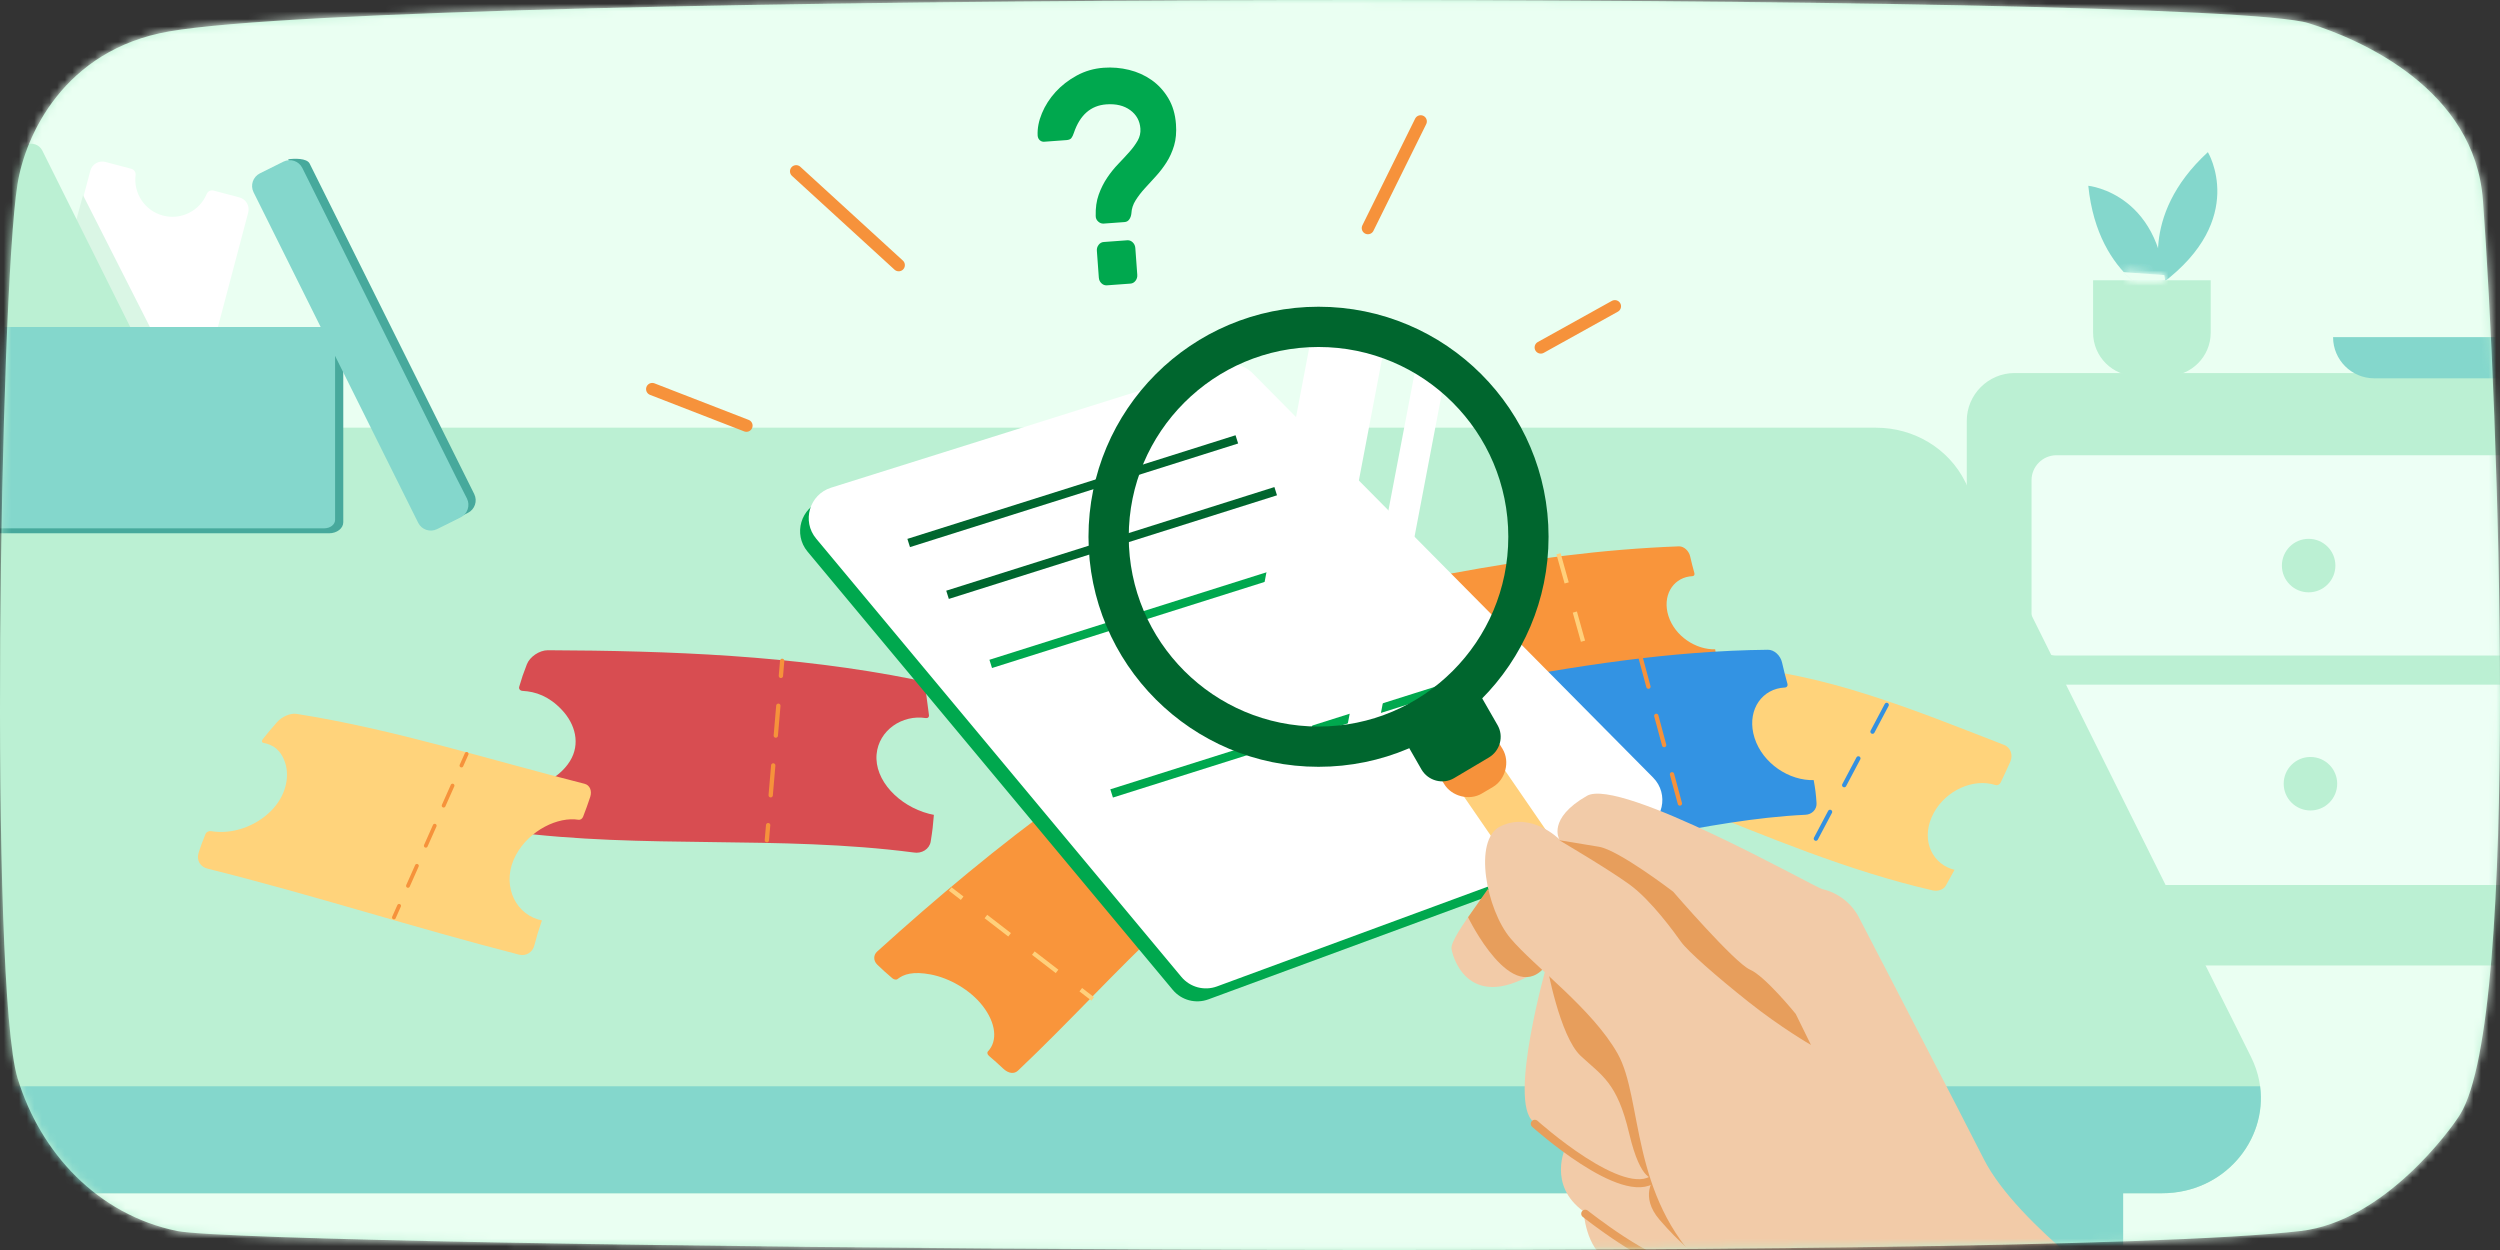 <svg width="328" height="164" viewBox="0 0 328 164" fill="none" xmlns="http://www.w3.org/2000/svg">
<rect x="0" y="0" width="328" height="164" fill="#333333" stroke="none"/>
<path d="M23.219 161.504C33.681 163.667 265.053 165.826 301.876 161.504C312.777 160.224 321.503 148.276 322.776 146.203C330.736 133.238 327.751 53.279 325.761 26.266C324.69 11.728 309.838 5.196 302.871 3.035C289.548 -1.098 53.28 -1.264 22.223 4.116C8.328 6.522 3.291 17.871 2.291 24.18C-0.042 38.885 -1.421 129.331 2.319 141.514C5.305 151.239 12.769 159.343 23.219 161.504Z" fill="#BBF0D3"/>
<mask id="mask0_5567_164326" style="mask-type:alpha" maskUnits="userSpaceOnUse" x="0" y="0" width="328" height="164">
<path fill-rule="evenodd" clip-rule="evenodd" d="M23.219 161.504C33.681 163.667 265.053 165.826 301.876 161.504C312.777 160.224 321.503 148.276 322.776 146.203C330.736 133.238 327.751 53.279 325.761 26.266C324.69 11.728 309.838 5.196 302.871 3.035C289.548 -1.098 53.28 -1.264 22.223 4.116C8.328 6.522 3.291 17.871 2.291 24.18C-0.042 38.885 -1.421 129.331 2.319 141.514C5.305 151.239 12.769 159.343 23.219 161.504Z" fill="white"/>
</mask>
<g mask="url(#mask0_5567_164326)">
<path d="M-53 152.15H350.92V-46.46H-53V152.15Z" fill="#EAFFF2"/>
<path d="M350.92 227.294V124.042C301.741 91.126 239.341 58.478 171.439 58.478C80.632 58.478 -0.336 84.301 -53 139.274V227.294H350.92Z" fill="#EAFFF2"/>
<path d="M341.953 126.668H264.308C260.86 126.668 258.04 123.847 258.04 120.4V55.212C258.04 51.765 260.86 48.944 264.308 48.944H341.953C345.4 48.944 348.22 51.765 348.22 55.212V120.4C348.22 123.847 345.4 126.668 341.953 126.668Z" fill="#BBF0D3"/>
<path d="M335.977 86.009H269.812C268.012 86.009 266.539 84.536 266.539 82.737V62.999C266.539 61.2 268.012 59.727 269.812 59.727H335.977C337.777 59.727 339.25 61.2 339.25 62.999V82.737C339.25 84.536 337.777 86.009 335.977 86.009Z" fill="#EDFFF5"/>
<path d="M335.977 116.11H269.812C268.012 116.11 266.539 114.637 266.539 112.837V93.1C266.539 91.3 268.012 89.828 269.812 89.828H335.977C337.777 89.828 339.25 91.3 339.25 93.1V112.837C339.25 114.637 337.777 116.11 335.977 116.11Z" fill="#EDFFF5"/>
<path d="M283.658 156.554H-28.69C-37.898 156.554 -44.167 147.566 -40.684 139.359L-8.65 63.871C-6.659 59.18 -1.918 56.114 3.345 56.114H246.144C251.133 56.114 255.679 58.872 257.832 63.205L295.346 138.694C299.461 146.974 293.192 156.554 283.658 156.554Z" fill="#BBF0D3"/>
<path d="M115.009 98.961C115.293 95.8 118.384 93.732 121.458 94.211C121.727 94.252 121.913 94.087 121.878 93.812C121.738 92.733 121.664 92.19 121.52 91.086C121.403 90.192 120.705 89.308 119.889 89.136C104.15 85.982 87.858 85.379 71.852 85.311C70.75 85.324 69.51 86.172 69.126 87.155C68.654 88.363 68.458 88.948 68.121 90.098C68.037 90.381 68.231 90.626 68.568 90.645C70.278 90.739 72.01 91.333 73.703 93.12C75.497 95.013 76.166 97.603 74.786 99.847C73.273 102.309 69.844 103.922 66.472 103.53C66.108 103.487 65.784 103.664 65.734 103.959C65.562 105.004 65.465 105.535 65.23 106.627C64.963 107.866 65.645 108.892 66.803 109.098C84.438 111.425 102.228 109.547 119.856 111.844C120.936 112.039 121.948 111.398 122.108 110.41C122.34 108.967 122.42 108.271 122.525 106.908C122.316 106.868 122.104 106.824 121.889 106.768C117.918 105.735 114.704 102.358 115.009 98.961Z" fill="#D84D51"/>
<path d="M143.153 115.042C140.984 112.29 141.072 109.034 143.01 107.42C143.18 107.279 143.193 107.017 143.028 106.818C142.377 106.033 142.063 105.66 141.472 104.979C140.993 104.427 140.169 104.362 139.584 104.781C131.034 110.954 122.899 117.763 115.084 124.841C114.588 125.289 114.549 126.031 115.106 126.57C115.79 127.232 116.193 127.591 117.069 128.342C117.286 128.528 117.591 128.585 117.75 128.458C118.556 127.814 119.785 127.409 122.104 127.849C124.562 128.317 127.285 129.864 128.909 131.948C130.691 134.232 130.911 136.582 129.619 137.943C129.479 138.089 129.538 138.352 129.767 138.547C130.575 139.236 130.949 139.567 131.603 140.186C132.343 140.886 133.07 140.917 133.547 140.475C140.24 134.15 146.414 127.301 153.152 121.024C153.629 120.582 153.664 119.84 153.188 119.293C152.492 118.493 152.117 118.047 151.341 117.107C151.241 117.201 151.138 117.292 151.026 117.375C148.963 118.917 145.483 118.001 143.153 115.042Z" fill="#F9953B"/>
<path d="M214.225 110.6L158.534 131.118C156.87 131.731 155 131.23 153.865 129.868L105.945 72.365C104.036 70.074 105.064 66.577 107.909 65.683L158.986 49.63C160.483 49.16 162.117 49.565 163.221 50.679L215.754 103.717C217.9 105.884 217.087 109.546 214.225 110.6Z" fill="#00A84E"/>
<path d="M67.691 112.174C69.477 108.881 73.265 107.119 75.908 107.555C76.14 107.593 76.401 107.422 76.504 107.151C76.912 106.085 77.103 105.563 77.436 104.559C77.705 103.746 77.373 103 76.691 102.832C64.133 99.664 51.698 95.68 38.88 93.657C38.095 93.543 36.979 94.026 36.356 94.736C35.589 95.61 35.211 96.059 34.478 96.976C34.297 97.202 34.335 97.424 34.577 97.469C35.806 97.703 36.867 98.367 37.428 100.132C38.023 102.003 37.462 104.47 35.577 106.37C33.51 108.454 30.435 109.507 27.692 109.046C27.396 108.997 27.074 109.153 26.964 109.422C26.573 110.374 26.394 110.853 26.077 111.812C25.716 112.899 26.305 113.756 27.261 113.975C40.987 117.39 54.439 121.755 68.141 125.259C69.03 125.47 69.874 124.932 70.103 124.049C70.437 122.759 70.644 122.096 71.1 120.757C70.923 120.721 70.746 120.681 70.57 120.626C67.331 119.623 65.772 115.714 67.691 112.174Z" fill="#FFD37B"/>
<path d="M253.707 106.657C255.318 103.684 258.923 102.068 261.8 102.998C262.052 103.079 262.352 102.944 262.483 102.67C263.002 101.592 263.257 101.044 263.748 99.944C264.145 99.054 263.786 98.066 262.947 97.736C251.38 93.26 239.14 88.109 226.587 87.445C225.852 87.421 225.282 87.96 225.2 88.634C225.098 89.463 225.006 89.887 224.771 90.746C224.714 90.958 224.821 91.155 225.027 91.186C226.077 91.344 227.165 91.924 227.893 93.613C228.663 95.403 228.352 97.8 226.949 99.49C225.412 101.343 223.123 102.058 221.151 101.492C220.937 101.431 220.718 101.545 220.657 101.767C220.438 102.551 220.349 102.939 220.238 103.699C220.111 104.561 220.639 105.29 221.304 105.553C231.851 109.774 242.479 114.276 253.584 116.824C254.276 116.973 255.009 116.71 255.289 116.196C255.698 115.443 255.932 115.024 256.435 114.118C256.286 114.081 256.137 114.04 255.99 113.99C253.273 113.053 251.975 109.853 253.707 106.657Z" fill="#FFD37B"/>
<path d="M218.769 80.328C218.22 77.812 219.711 75.701 222.043 75.593C222.247 75.584 222.365 75.417 222.305 75.196C222.066 74.328 221.952 73.889 221.748 72.996C221.583 72.274 220.943 71.675 220.288 71.68C210.156 72.059 200.372 73.392 190.4 75.242C189.643 75.393 189.02 76.051 189.062 76.726C189.113 77.555 189.163 77.98 189.287 78.838C189.318 79.05 189.522 79.204 189.75 79.177C190.906 79.039 192.178 79.25 193.643 80.417C195.195 81.654 196.165 83.632 195.849 85.546C195.503 87.645 193.841 89.249 191.844 89.447C191.629 89.468 191.482 89.646 191.515 89.868C191.632 90.653 191.68 91.041 191.738 91.803C191.804 92.665 192.32 93.196 192.989 93.175C203.512 92.738 213.649 89.339 224.166 88.779C224.835 88.757 225.366 88.229 225.324 87.574C225.262 86.62 225.198 86.143 225.03 85.187C224.894 85.19 224.755 85.191 224.612 85.183C221.978 85.043 219.359 83.031 218.769 80.328Z" fill="#F9953B"/>
<path d="M230.031 96.197C229.337 93.012 231.225 90.339 234.176 90.203C234.434 90.191 234.585 89.979 234.508 89.699C234.206 88.6 234.061 88.044 233.803 86.915C233.594 86 232.785 85.241 231.955 85.248C219.187 85.38 206.625 87.387 194.112 89.758C193.152 89.949 192.365 90.783 192.418 91.636C192.482 92.687 192.544 93.224 192.703 94.312C192.742 94.58 193 94.775 193.289 94.74C194.753 94.565 196.363 94.832 198.218 96.31C200.183 97.876 201.411 100.381 201.011 102.804C200.573 105.462 198.468 107.493 195.94 107.743C195.667 107.77 195.482 107.996 195.524 108.276C195.672 109.27 195.733 109.762 195.806 110.725C195.889 111.819 196.543 112.49 197.39 112.464C210.714 111.821 223.541 107.548 236.864 106.897C237.712 106.87 238.383 106.201 238.33 105.373C238.253 104.163 238.172 103.56 237.959 102.35C237.786 102.354 237.61 102.354 237.43 102.345C234.094 102.168 230.778 99.62 230.031 96.197Z" fill="#3393E3"/>
<path d="M215.357 108.901L159.666 129.419C158.003 130.031 156.133 129.531 154.998 128.168L107.078 70.666C105.169 68.374 106.196 64.878 109.042 63.983L160.119 47.93C161.616 47.46 163.25 47.865 164.354 48.98L216.886 102.017C219.034 104.185 218.22 107.846 215.357 108.901Z" fill="white"/>
<path d="M119.219 71.241L162.273 57.645" stroke="#00662E" stroke-width="1.133"/>
<path d="M124.316 78.039L167.371 64.443" stroke="#00662E" stroke-width="1.133"/>
<path d="M129.982 87.103L173.037 73.507" stroke="#00A84E" stroke-width="1.133"/>
<path d="M145.845 104.099L188.899 90.502" stroke="#00A84E" stroke-width="1.133"/>
<path fill-rule="evenodd" clip-rule="evenodd" d="M148.134 9.168C147.039 8.9 145.928 8.806 144.799 8.889C143.525 8.982 142.349 9.323 141.269 9.911C140.19 10.5 139.264 11.219 138.492 12.066C137.721 12.914 137.125 13.844 136.704 14.854C136.282 15.864 136.093 16.837 136.138 17.773C136.158 18.04 136.251 18.248 136.419 18.396C136.587 18.545 136.779 18.611 136.995 18.596L139.914 18.382C140.226 18.36 140.443 18.271 140.565 18.113C140.686 17.957 140.796 17.728 140.895 17.425C141.689 15.087 143.108 13.842 145.15 13.693C146.423 13.6 147.467 13.852 148.285 14.45C149.101 15.048 149.546 15.854 149.62 16.868C149.662 17.429 149.542 17.955 149.265 18.444C148.986 18.934 148.624 19.43 148.178 19.932C147.732 20.434 147.244 20.96 146.717 21.508C146.189 22.056 145.702 22.662 145.256 23.326C144.809 23.989 144.44 24.727 144.15 25.54C143.859 26.352 143.728 27.281 143.756 28.325C143.753 28.621 143.862 28.868 144.082 29.066C144.301 29.265 144.543 29.355 144.808 29.335L147.546 29.135C147.81 29.116 148.019 28.994 148.171 28.768C148.323 28.542 148.413 28.281 148.44 27.983C148.469 27.391 148.651 26.827 148.987 26.293C149.322 25.759 149.718 25.24 150.177 24.737C150.635 24.234 151.121 23.702 151.636 23.141C152.15 22.58 152.619 21.969 153.042 21.308C153.465 20.647 153.797 19.911 154.04 19.101C154.282 18.293 154.365 17.354 154.287 16.286C154.192 14.978 153.855 13.842 153.277 12.878C152.7 11.914 151.972 11.121 151.093 10.502C150.214 9.882 149.228 9.437 148.134 9.168ZM148.61 31.794C148.402 31.595 148.166 31.505 147.902 31.524L144.803 31.751C144.538 31.77 144.318 31.894 144.142 32.121C143.965 32.349 143.887 32.61 143.909 32.903L144.166 36.426C144.188 36.72 144.302 36.967 144.51 37.166C144.718 37.365 144.954 37.455 145.218 37.436L148.317 37.209C148.582 37.191 148.801 37.068 148.978 36.84C149.154 36.612 149.233 36.351 149.211 36.058L148.954 32.535C148.932 32.241 148.817 31.995 148.61 31.794Z" fill="#00A84E"/>
<path d="M171.521 98.533L162.034 96.725L172.017 44.335L181.503 46.142L171.521 98.533Z" fill="white"/>
<path d="M179.923 100.133L175.985 99.383L185.968 46.992L189.905 47.742L179.923 100.133Z" fill="white"/>
<path d="M124.666 116.636L126.236 117.847" stroke="#FFD07B" stroke-width="0.566"/>
<path d="M129.349 120.247L140.242 128.647" stroke="#FFD07B" stroke-width="0.566" stroke-dasharray="3.93 3.93"/>
<path d="M141.798 129.847L143.368 131.058" stroke="#FFD07B" stroke-width="0.566"/>
<path d="M-28.69 156.554H283.658C291.746 156.554 297.481 149.661 296.523 142.514H-41.553C-42.52 149.711 -36.725 156.554 -28.69 156.554Z" fill="#84D7CC"/>
<path d="M102.622 86.702L102.454 88.677" stroke="#F6923B" stroke-width="0.566" stroke-linecap="round" stroke-linejoin="round"/>
<path d="M102.119 92.593L100.947 106.299" stroke="#F6923B" stroke-width="0.566" stroke-linecap="round" stroke-linejoin="round" stroke-dasharray="3.93 3.93"/>
<path d="M100.781 108.257L100.612 110.232" stroke="#F6923B" stroke-width="0.566" stroke-linecap="round" stroke-linejoin="round"/>
<path d="M196.849 114.847C196.849 114.847 190.175 122.844 190.438 124.493C190.701 126.143 193.229 133.519 202.944 126.559C202.944 126.559 197.847 144.452 201.15 147.138C204.453 149.825 205.409 150.518 205.409 150.518C205.409 150.518 202.985 155.471 207.766 158.937C207.766 158.937 208.033 163.798 210.987 165.357C213.941 166.915 222.02 169.856 222.02 169.856C222.02 169.856 225.41 172.022 227.484 165.941C229.559 159.86 224.349 158.999 224.349 158.999L219.287 141.035L213.197 132.535L206.935 125.077L201.194 117.706L196.849 114.847Z" fill="#F2CBA8"/>
<path d="M187.938 98.504L193.196 94.89L214.081 125.274L208.823 128.889L187.938 98.504Z" fill="#FFD07B"/>
<path d="M188.148 100.715L195.834 96.151L197.15 98.286C198.13 99.924 197.528 102.262 195.89 103.242L194.42 104.111C192.783 105.091 190.445 104.488 189.465 102.851L188.148 100.715Z" fill="#F6923B"/>
<path d="M183.707 96.089L193.667 90.235L196.469 95.119C197.337 96.59 196.816 98.51 195.346 99.379L190.768 102.095C189.298 102.963 187.376 102.443 186.508 100.972L183.707 96.089Z" fill="#00662E"/>
<path d="M202.943 126.559C202.943 126.559 204.606 135.933 207.388 138.534C210.171 141.135 212.169 142 213.741 148.683C215.314 155.366 217.049 154.582 217.049 154.582C217.049 154.582 215.056 156.929 217.751 160.051C220.447 163.173 222.36 164.559 222.36 164.559L225.319 169.33C225.319 169.33 223.174 127.224 202.943 126.559Z" fill="#E79E5C"/>
<path d="M201.367 147.442C201.367 147.442 213.017 157.931 217.049 154.583" stroke="#E79E5C" stroke-width="1.056" stroke-linecap="round" stroke-linejoin="round"/>
<path d="M207.983 159.24C207.983 159.24 216.501 166.001 220.235 166.082C220.235 166.082 222.668 167.554 222.052 161.564" stroke="#E79E5C" stroke-width="1.056" stroke-linecap="round" stroke-linejoin="round"/>
<path d="M256.96 171.134H278.56V149.534H256.96V171.134Z" fill="#84D7CC"/>
<path d="M195.198 116.656L192.611 120.343C192.611 120.343 198.481 132.513 202.944 126.559L195.198 116.656Z" fill="#E79E5C"/>
<path d="M196.839 108.422C193.229 110.195 195.031 119.364 198.163 123.093C201.294 126.822 208.942 132.367 212.25 138.267C215.558 144.166 213.836 156.939 223.664 166.381C243.366 185.306 248.882 185.339 248.436 184.924L258.952 192.55C258.952 192.55 277.62 192.956 280.106 171.422C280.106 171.422 264.723 160.851 260.283 152.089C256.74 145.098 247.492 127.288 243.895 120.369C242.913 118.48 241.152 117.125 239.078 116.648C238.116 116.428 212.532 101.938 208.207 104.412C202.96 107.414 204.58 110.114 204.58 110.114C204.58 110.114 200.917 106.419 196.839 108.422Z" fill="#F2CBA8"/>
<path d="M237.601 137.101C237.601 137.101 233.69 134.849 229.431 131.47C225.172 128.09 221.434 124.796 220.564 123.582C219.694 122.367 216.649 118.118 213.781 116.038C210.913 113.959 204.569 110.234 204.569 110.234C204.569 110.234 207.174 110.665 209.78 111.095C212.385 111.525 219.513 116.985 219.513 116.985C219.513 116.985 227.6 126.35 229.599 127.215C231.597 128.081 235.598 133.024 235.598 133.024L237.601 137.101Z" fill="#E79E5C"/>
<path d="M61.221 98.913L60.543 100.438" stroke="#F6923B" stroke-width="0.5" stroke-linecap="round" stroke-linejoin="round"/>
<path d="M59.374 103.068L52.946 117.531" stroke="#F6923B" stroke-width="0.5" stroke-linecap="round" stroke-linejoin="round" stroke-dasharray="2.88 2.88"/>
<path d="M52.361 118.846L51.684 120.371" stroke="#F6923B" stroke-width="0.5" stroke-linecap="round" stroke-linejoin="round"/>
<path d="M215.241 86.253L221.085 107.958" stroke="#F6923B" stroke-width="0.566" stroke-linecap="round" stroke-linejoin="round" stroke-dasharray="3.97"/>
<path d="M204.478 72.657L208.443 86.82" stroke="#FFD07B" stroke-width="0.566" stroke-dasharray="3.97"/>
<path d="M247.532 92.485L237.335 111.746" stroke="#3390E0" stroke-width="0.566" stroke-linecap="round" stroke-linejoin="round" stroke-dasharray="3.97"/>
<path d="M104.454 22.477L117.91 34.785" stroke="#F6923B" stroke-width="1.62" stroke-linecap="round" stroke-linejoin="round"/>
<path d="M85.574 51.05L97.93 55.844" stroke="#F6923B" stroke-width="1.62" stroke-linecap="round" stroke-linejoin="round"/>
<path d="M186.392 15.927L179.47 29.924" stroke="#F6923B" stroke-width="1.62" stroke-linecap="round" stroke-linejoin="round"/>
<path d="M211.87 40.184L202.15 45.584" stroke="#F6923B" stroke-width="1.62" stroke-linecap="round" stroke-linejoin="round"/>
<path d="M-20.06 171.134H1.54V149.534H-20.06V171.134Z" fill="#84D7CC"/>
<path fill-rule="evenodd" clip-rule="evenodd" d="M200.53 70.424C200.53 85.634 188.2 97.964 172.99 97.964C157.78 97.964 145.45 85.634 145.45 70.424C145.45 55.214 157.78 42.884 172.99 42.884C188.2 42.884 200.53 55.214 200.53 70.424Z" stroke="#00662E" stroke-width="5.282"/>
<path d="M13.837 21.248L17.221 22.145C17.593 22.242 17.837 22.598 17.788 22.979C17.493 25.359 18.994 27.652 21.377 28.282C23.76 28.914 26.199 27.663 27.119 25.448C27.266 25.095 27.655 24.907 28.025 25.004L31.41 25.9C32.277 26.131 32.795 27.019 32.565 27.887L24.423 58.643C24.193 59.511 23.303 60.028 22.436 59.798L4.863 55.145C3.995 54.916 3.478 54.026 3.708 53.158L11.85 22.403C12.079 21.535 12.969 21.019 13.837 21.248Z" fill="white"/>
<path d="M9.874 29.36L10.893 25.607L21.563 46.635L18.642 48.063L9.874 29.36Z" fill="#DAF6E5"/>
<path d="M-12.898 27.131L-9.764 25.57C-9.422 25.399 -9.003 25.505 -8.787 25.822C-7.438 27.805 -4.798 28.537 -2.59 27.437C-0.384 26.338 0.622 23.789 -0.149 21.518C-0.271 21.155 -0.105 20.758 0.239 20.586L3.373 19.025C4.175 18.625 5.152 18.952 5.552 19.755L19.739 48.231C20.14 49.035 19.813 50.01 19.009 50.411L2.739 58.517C1.936 58.917 0.96 58.591 0.559 57.788L-13.628 29.31C-14.028 28.507 -13.701 27.532 -12.898 27.131Z" fill="#BBF0D3"/>
<path d="M40.197 67.662C41.227 67.662 42.062 67.015 42.062 66.217V43.059H43.174C44.204 43.059 45.038 43.706 45.038 44.504V68.524C45.038 69.321 44.204 69.968 43.174 69.968H-5.682C-6.712 69.968 -7.546 69.321 -7.546 68.524V67.662H40.197Z" fill="#47A99C"/>
<path d="M-6.23 69.316H42.535C43.324 69.316 43.964 68.82 43.964 68.208V44.007C43.964 43.395 43.324 42.899 42.535 42.899H-6.23C-7.019 42.899 -7.659 43.395 -7.659 44.007V68.208C-7.659 68.82 -7.019 69.316 -6.23 69.316Z" fill="#84D7CC"/>
<path d="M55.923 66.921L58.865 65.447C59.37 65.195 59.575 64.582 59.323 64.077L37.81 20.902C38.583 20.784 40.261 20.729 40.628 21.466L62.216 64.813C62.671 65.727 62.3 66.836 61.386 67.291L58.301 68.828C57.387 69.283 56.277 68.912 55.822 67.998L55.378 67.086C55.562 67.058 55.747 67.009 55.923 66.921Z" fill="#47A99C"/>
<path d="M56.38 55.658L39.666 22.039C39.21 21.126 38.1 20.753 37.186 21.208L34.099 22.745C33.185 23.201 32.814 24.311 33.268 25.225L54.866 68.589C55.321 69.503 56.431 69.875 57.345 69.419L60.431 67.882C61.346 67.427 61.718 66.317 61.262 65.403L59.846 62.621" fill="#84D7CC"/>
<path d="M283.682 37.171C283.682 37.171 280.39 28.487 289.673 19.96C289.673 19.96 294.971 28.705 283.682 37.171Z" fill="#84D7CC"/>
<path d="M284.179 39.478C284.179 39.478 275.253 36.913 273.984 24.373C273.984 24.373 284.161 25.367 284.179 39.478Z" fill="#84D7CC"/>
<path d="M290.044 36.768H274.614V43.644C274.614 46.787 277.162 49.335 280.304 49.335H284.354C287.496 49.335 290.044 46.787 290.044 43.644V36.768Z" fill="#BBF0D3"/>
<path d="M279.713 36.767L278.512 35.694L283.959 36.096L284.06 36.767H279.713Z" fill="#EAFFF2"/>
<mask id="mask1_5567_164326" style="mask-type:alpha" maskUnits="userSpaceOnUse" x="278" y="35" width="7" height="2">
<path fill-rule="evenodd" clip-rule="evenodd" d="M279.713 36.768H284.059L283.959 36.096L278.512 35.694L279.713 36.768Z" fill="white"/>
</mask>
<g mask="url(#mask1_5567_164326)">
<path d="M273.7 49.596H291.497V19.934H273.7V49.596Z" fill="#EAFFF2"/>
</g>
<mask id="mask2_5567_164326" style="mask-type:alpha" maskUnits="userSpaceOnUse" x="278" y="35" width="7" height="2">
<path fill-rule="evenodd" clip-rule="evenodd" d="M279.713 36.768H284.059L283.959 36.096L278.512 35.694L279.713 36.768Z" fill="white"/>
</mask>
<g mask="url(#mask2_5567_164326)">
<path d="M274.273 41.005H288.296V31.456H274.273V41.005Z" fill="#EAFFF2"/>
</g>
<path d="M330.4 49.634H311.5C308.518 49.634 306.1 47.217 306.1 44.234H335.8C335.8 47.217 333.381 49.634 330.4 49.634Z" fill="#84D7CC"/>
<path d="M306.404 74.204C306.404 76.143 304.832 77.714 302.894 77.714C300.955 77.714 299.384 76.143 299.384 74.204C299.384 72.266 300.955 70.694 302.894 70.694C304.832 70.694 306.404 72.266 306.404 74.204Z" fill="#BBF0D3"/>
<path d="M306.64 102.824C306.64 104.763 305.069 106.334 303.13 106.334C301.192 106.334 299.62 104.763 299.62 102.824C299.62 100.886 301.192 99.314 303.13 99.314C305.069 99.314 306.64 100.886 306.64 102.824Z" fill="#BBF0D3"/>
</g>
</svg>
